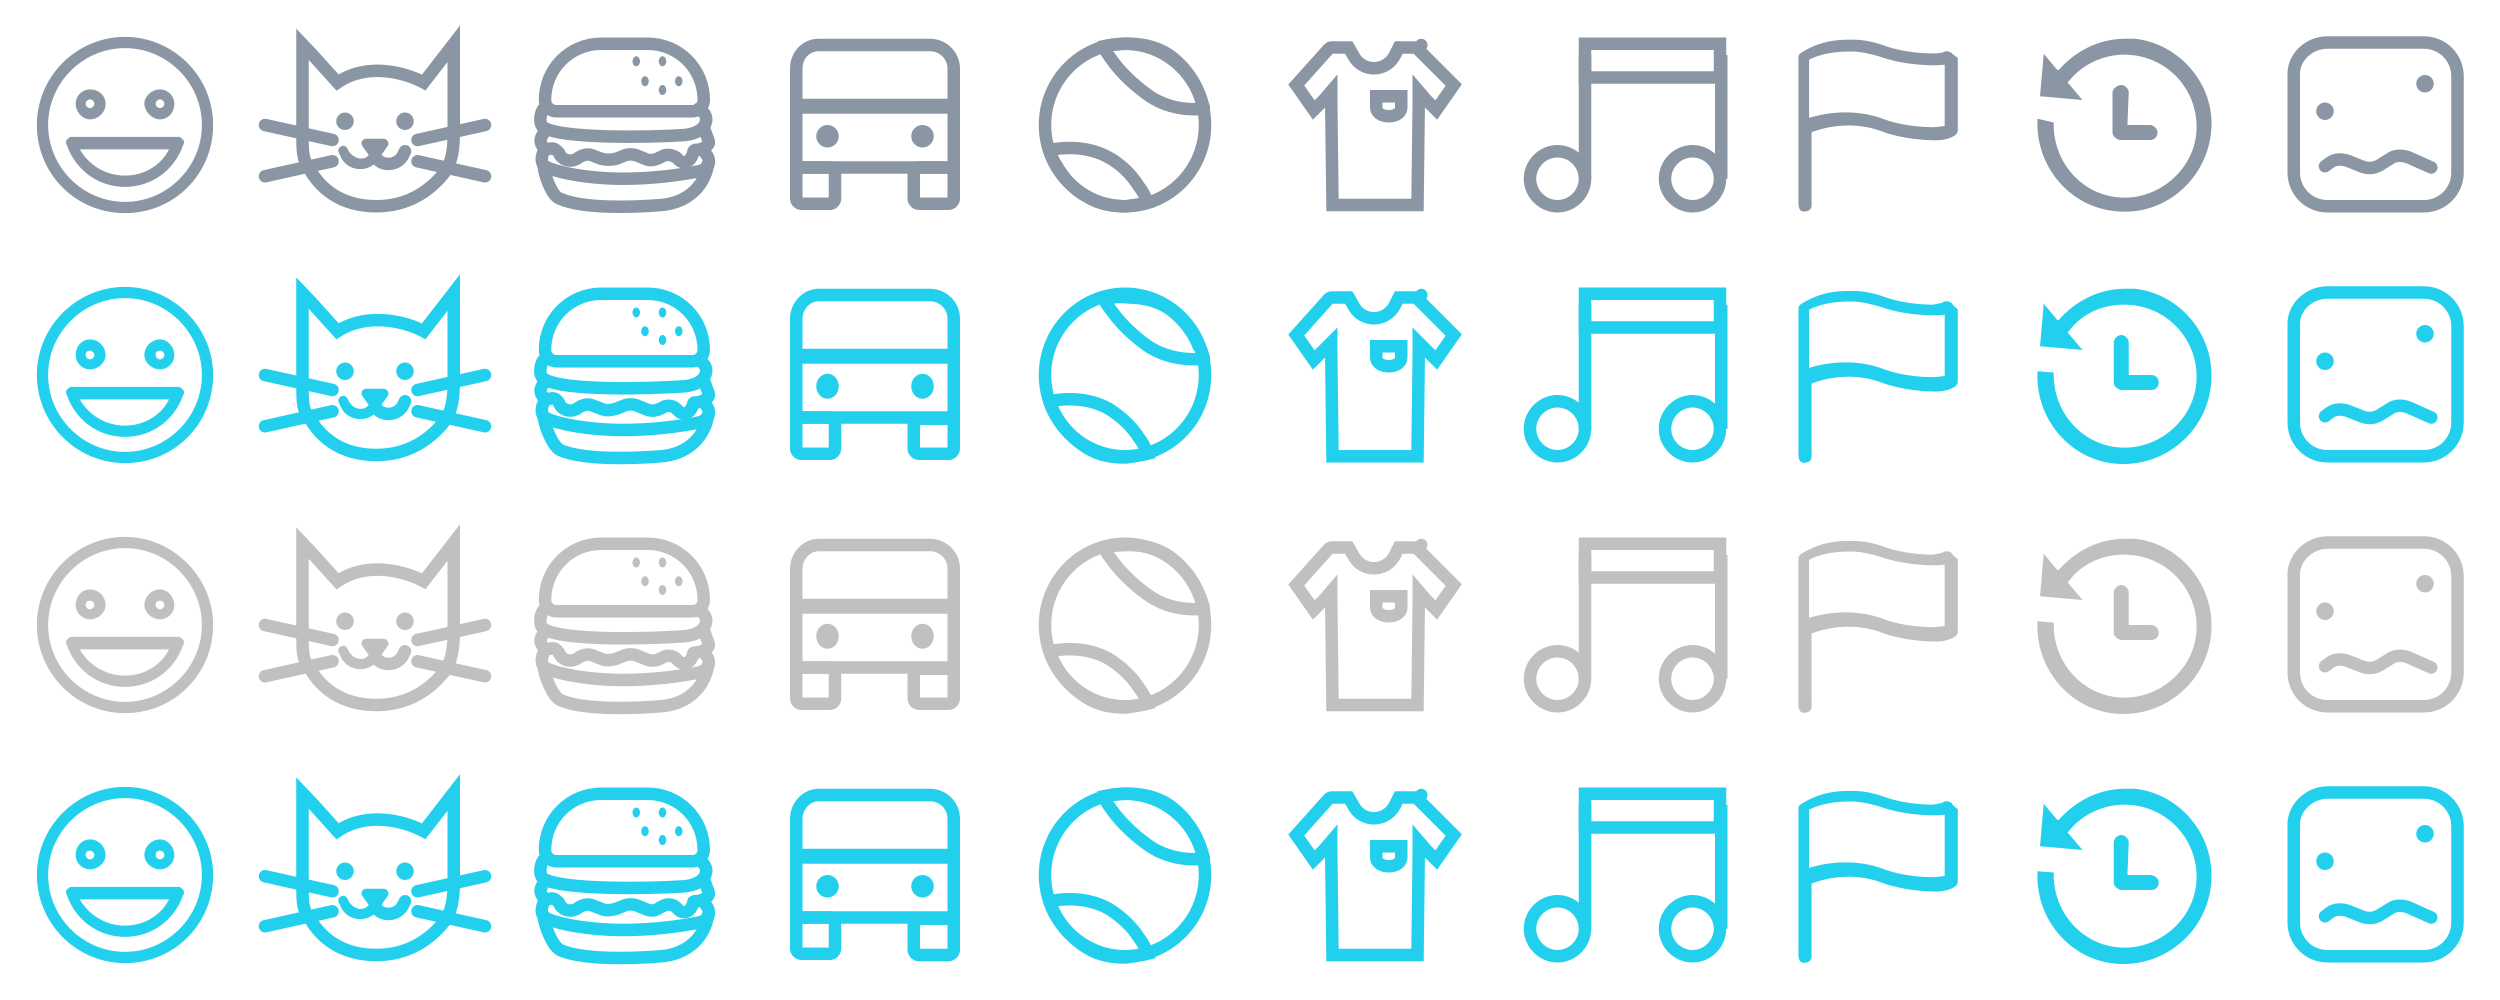 <svg xmlns="http://www.w3.org/2000/svg" width="200" height="80" viewBox="0 0 200 80" fill="none">
<path d="M12.8 29.5C13.4 29.5 13.9 29 13.9 28.4C13.9 27.8 13.4 27.2 12.8 27.2C12.2 27.2 11.6 27.7 11.6 28.4C11.6 29 12.2 29.5 12.8 29.5ZM12.8 28C13 28 13.2 28.2 13.2 28.4C13.2 28.6 13 28.8 12.8 28.8C12.6 28.8 12.4 28.6 12.4 28.4C12.4 28.1 12.6 28 12.8 28Z" fill="#22D0EE" stroke="#22D0EE" stroke-width="0.1" stroke-miterlimit="10"/>
<path d="M10 23C6.2 23 3 26.1 3 30C3 33.8 6.1 37 10 37C13.9 37 17 33.9 17 30C17 26.2 13.8 23 10 23ZM10 36.2C6.6 36.2 3.8 33.4 3.8 30C3.8 26.6 6.6 23.8 10 23.8C13.4 23.8 16.2 26.6 16.2 30C16.2 33.4 13.4 36.2 10 36.2Z" fill="#22D0EE" stroke="#22D0EE" stroke-width="0.1" stroke-miterlimit="10"/>
<path d="M14.6 31.2C14.5 31.1 14.4 31 14.3 31H5.7C5.6 31 5.5 31.1 5.4 31.2C5.3 31.3 5.3 31.4 5.4 31.6C6.1 33.6 7.9 34.9 10 34.9C12.1 34.9 13.9 33.6 14.6 31.6C14.7 31.5 14.7 31.3 14.6 31.2ZM10 34.1C8.4 34.1 7 33.2 6.3 31.9H13.6C13 33.2 11.6 34.1 10 34.1Z" fill="#22D0EE" stroke="#22D0EE" stroke-width="0.1" stroke-miterlimit="10"/>
<path d="M7.2 29.5C7.8 29.5 8.4 29 8.4 28.4C8.4 27.8 7.9 27.2 7.2 27.2C6.6 27.2 6.1 27.7 6.1 28.4C6.1 29 6.6 29.5 7.2 29.5ZM7.2 28C7.4 28 7.6 28.2 7.6 28.4C7.6 28.6 7.4 28.8 7.2 28.8C7 28.8 6.8 28.6 6.8 28.4C6.8 28.1 7 28 7.2 28Z" fill="#22D0EE" stroke="#22D0EE" stroke-width="0.1" stroke-miterlimit="10"/>
<path d="M64.1 33.4H66.4C66.6 33.4 66.8 33.6 66.8 33.8V35.9C66.8 36.1 66.6 36.3 66.4 36.3H64.1C63.9 36.3 63.7 36.1 63.7 35.9V33.8C63.7 33.6 63.8 33.4 64.1 33.4Z" stroke="#22D0EE"/>
<path d="M73.5 33.5H75.9C76.1 33.5 76.3 33.7 76.3 33.9V35.9C76.3 36.1 76.1 36.3 75.9 36.3H73.5C73.3 36.3 73.1 36.1 73.1 35.9V33.9C73.1 33.6 73.3 33.5 73.5 33.5Z" stroke="#22D0EE"/>
<path d="M63.7 28.4H76.3V33.4H63.7V28.4Z" stroke="#22D0EE"/>
<path d="M65.5 23.6H74.4C75.4 23.6 76.3 24.4 76.3 25.5V28.6H63.7V25.5C63.7 24.5 64.5 23.6 65.5 23.6Z" stroke="#22D0EE"/>
<path d="M66.2 31.9C66.697 31.9 67.1 31.452 67.1 30.9C67.1 30.348 66.697 29.9 66.2 29.9C65.703 29.9 65.3 30.348 65.3 30.9C65.3 31.452 65.703 31.9 66.2 31.9Z" fill="#22D0EE"/>
<path d="M73.8 31.9C74.297 31.9 74.7 31.452 74.7 30.9C74.7 30.348 74.297 29.9 73.8 29.9C73.303 29.9 72.9 30.348 72.9 30.9C72.9 31.452 73.303 31.9 73.8 31.9Z" fill="#22D0EE"/>
<path d="M96.4 30C96.4 33.6 93.5 36.5 90 36.5C86.5 36.5 83.6 33.6 83.6 30C83.6 26.4 86.5 23.5 90 23.5C93.5 23.5 96.4 26.4 96.4 30Z" stroke="#22D0EE"/>
<path d="M96.3 28.6V28.7C95.4 28.8 93.4 28.8 91.7 27.6C90.6 26.8 89.7 25.9 89.1 25.1C88.8 24.7 88.5 24.3 88.4 24.1C88.3 24 88.3 24 88.3 23.9C88.8 23.8 89.5 23.7 90.3 23.8C91.5 23.8 92.8 24.1 93.8 24.9C94.8 25.7 95.5 26.7 95.9 27.7C96.1 27.9 96.2 28.3 96.3 28.6Z" stroke="#22D0EE"/>
<path d="M84 32.2V32.1C84.9 31.9 86.9 31.7 88.7 32.7C89.8 33.4 90.6 34.2 91.1 35C91.5 35.5 91.7 36 91.8 36.3C91.4 36.4 90.8 36.5 90.1 36.6C89.1 36.6 88 36.5 86.9 35.8C85.8 35.1 85 34.2 84.5 33.3C84.2 32.8 84.1 32.5 84 32.2Z" stroke="#22D0EE"/>
<path d="M113.4 23.9C113.3 23.8 113.2 23.8 113.1 23.8H111.9L111.6 24.4C110.9 25.8 109 25.8 108.3 24.5L107.9 23.8H106.6C106.5 23.8 106.4 23.8 106.3 23.9L103.7 26.8L105.1 28.8L105.9 28L106.5 27.4V28.3L106.6 36.5H113.4L113.5 28.3V27.4L114.1 28L114.9 28.8L116.3 26.8L113.4 23.9ZM113.4 23.9L113.7 23.6" stroke="#22D0EE" stroke-linecap="round"/>
<path d="M110.1 27.7H112.1V28.6C112.1 29 111.7 29.3 111.1 29.3C110.5 29.3 110.1 29 110.1 28.6V27.7Z" stroke="#22D0EE"/>
<path d="M126.8 34.3C126.8 35.5 125.8 36.5 124.6 36.5C123.4 36.5 122.4 35.5 122.4 34.3C122.4 33.1 123.4 32.1 124.6 32.1C125.8 32.1 126.8 33.1 126.8 34.3Z" stroke="#22D0EE"/>
<path d="M137.6 34.3C137.6 35.5 136.6 36.5 135.4 36.5C134.2 36.5 133.2 35.5 133.2 34.3C133.2 33.1 134.2 32.1 135.4 32.1C136.6 32.1 137.6 33.1 137.6 34.3Z" stroke="#22D0EE"/>
<path d="M126.8 24.4V34.3" stroke="#22D0EE"/>
<path d="M137.7 24.4V34.3" stroke="#22D0EE"/>
<path d="M126.8 23.5H137.6V26.2H126.8V23.5Z" stroke="#22D0EE"/>
<path d="M170.8 23.1C170.5 23.1 170.3 23.1 170 23.1C167.9 23.1 166 24.1 164.7 25.6H164.6L164.5 25.5L163.5 24.3L163.2 27.7L166.6 28L165.5 26.7L165.4 26.6L165.5 26.5C166.6 25 168.5 24.2 170.5 24.4C173.7 24.7 176 27.5 175.7 30.7C175.4 33.7 172.6 36 169.6 35.8C166.5 35.6 164.2 32.9 164.3 29.8L163 29.7C162.8 33.5 165.6 36.8 169.3 37.1C173.2 37.4 176.6 34.5 176.9 30.6C177.2 26.8 174.4 23.5 170.8 23.1Z" fill="#22D0EE"/>
<path d="M170.3 27.4C170.3 27.1 170 26.8 169.7 26.8C169.4 26.8 169.1 27.1 169.1 27.4V30.6C169.1 30.8 169.2 30.9 169.3 31C169.4 31.1 169.6 31.2 169.7 31.2H172.1C172.5 31.2 172.7 30.9 172.7 30.6C172.7 30.2 172.4 30 172.1 30H170.5H170.3V29.8V27.4Z" fill="#22D0EE"/>
<path d="M186.2 23.4H193.9C195.4 23.4 196.6 24.6 196.6 26.1V33.8C196.6 35.3 195.4 36.5 193.9 36.5H186.2C184.7 36.5 183.5 35.3 183.5 33.8V26.1C183.4 24.6 184.7 23.4 186.2 23.4Z" stroke="#22D0EE"/>
<path d="M186 29.6C186.386 29.6 186.7 29.286 186.7 28.9C186.7 28.513 186.386 28.2 186 28.2C185.613 28.2 185.3 28.513 185.3 28.9C185.3 29.286 185.613 29.6 186 29.6Z" fill="#22D0EE"/>
<path d="M194 27.4C194.386 27.4 194.7 27.087 194.7 26.7C194.7 26.313 194.386 26 194 26C193.613 26 193.3 26.313 193.3 26.7C193.3 27.087 193.613 27.4 194 27.4Z" fill="#22D0EE"/>
<path d="M186 33.3L186.4 33C186.8 32.7 187.4 32.7 187.9 32.9L188.9 33.3C189.4 33.5 189.9 33.5 190.4 33.2L191.2 32.7C191.6 32.4 192.2 32.4 192.7 32.6L194.5 33.4" stroke="#22D0EE" stroke-linecap="round"/>
<path d="M156 24.3C155.8 24.2 155.6 24.2 155.5 24.3C155.5 24.3 155.3 24.4 154.6 24.5C153.9 24.5 152.2 24.4 150.8 23.9C150 23.6 149.1 23.4 148.3 23.4C148.1 23.4 147.9 23.4 147.8 23.4C146.5 23.4 145.3 23.7 144.2 24.4C144 24.5 144 24.6 144 24.8V36.4C144 36.7 144.1 36.9 144.3 36.9C144.9 36.9 144.8 36.5 144.8 36.3V30.6C145.5 30.3 148 29.5 150.6 30.5C152.2 31.1 154.1 31.2 154.9 31.2C155.7 31.2 156.2 30.9 156.2 30.9C156.4 30.8 156.5 30.7 156.5 30.5V24.8C156.2 24.6 156.1 24.4 156 24.3ZM155.6 30.2C155.5 30.2 154.9 30.3 154.6 30.3C153.9 30.3 152.2 30.2 150.8 29.7C148.3 28.7 145.8 29.2 144.6 29.6V24.7C145.5 24.2 146.8 24 147.8 24C147.9 24 148.1 24 148.2 24C148.9 24 149.7 24.2 150.4 24.4C152 25 153.9 25.1 154.7 25.1C154.9 25.1 155.5 25.1 155.7 25V30.2H155.6Z" fill="#22D0EE" stroke="#22D0EE" stroke-width="0.25" stroke-miterlimit="10"/>
<path d="M48.1 23.5H51.8C54.3 23.5 56.3 25.5 56.3 28C56.3 28.5 55.9 28.9 55.4 28.9H44.5C44 28.9 43.6 28.5 43.6 28C43.6 25.5 45.6 23.5 48.1 23.5Z" stroke="#22D0EE"/>
<path d="M43.5 28.8C43.3 28.9 43 30 43.5 30.3C44.9 31.3 52 31.1 54.8 30.9C55.6 30.8 56.4 30.5 56.5 29.7C56.5 29.4 56.4 29.1 55.9 28.8" stroke="#22D0EE" stroke-linecap="round"/>
<path d="M43.5 30.6L43.3 31C43.1 31.5 43.5 32 44 31.9C44.3 31.8 44.5 31.9 44.7 32.2L44.8 32.4C45.1 32.9 45.8 33 46.3 32.6C46.6 32.4 47 32.3 47.3 32.4L48.1 32.7C48.5 32.9 48.9 32.8 49.3 32.7L49.8 32.5C50.2 32.3 50.7 32.3 51.1 32.5L51.6 32.7C52 32.9 52.4 32.9 52.8 32.7L53 32.6C53.3 32.4 53.8 32.4 54.1 32.7L54.3 32.9C54.6 33.2 55.1 33.1 55.3 32.7L55.4 32.5C55.5 32.3 55.4 32.2 55.6 32.2C56.1 32.2 56.8 31.9 56.7 31.5L56.3 30.4" stroke="#22D0EE" stroke-linecap="round"/>
<path d="M43.5 32.2C43.4 32.4 43.2 33 43.5 33.3C43.8 33.7 46.5 34.4 49.9 34.4C52.1 34.4 54.5 34.1 55.9 33.8C56.4 33.7 56.8 33.3 56.7 32.9C56.7 32.7 56.5 32.4 56.3 32.2" stroke="#22D0EE" stroke-linecap="round"/>
<path d="M43.5 33.3C43.5 33.8 44.1 35.6 44.8 36C46.6 36.8 50.5 36.7 52.9 36.5C54.2 36.4 55.4 35.8 56.1 34.7C56.4 34.2 56.6 33.7 56.6 33.3" stroke="#22D0EE" stroke-linecap="round"/>
<path d="M51.6 26.9C51.766 26.9 51.9 26.721 51.9 26.5C51.9 26.279 51.766 26.1 51.6 26.1C51.435 26.1 51.3 26.279 51.3 26.5C51.3 26.721 51.435 26.9 51.6 26.9Z" fill="#22D0EE"/>
<path d="M53 25.4C53.166 25.4 53.3 25.221 53.3 25C53.3 24.779 53.166 24.6 53 24.6C52.834 24.6 52.7 24.779 52.7 25C52.7 25.221 52.834 25.4 53 25.4Z" fill="#22D0EE"/>
<path d="M53 27.6C53.166 27.6 53.3 27.421 53.3 27.2C53.3 26.979 53.166 26.8 53 26.8C52.834 26.8 52.7 26.979 52.7 27.2C52.7 27.421 52.834 27.6 53 27.6Z" fill="#22D0EE"/>
<path d="M54.3 26.9C54.466 26.9 54.6 26.721 54.6 26.5C54.6 26.279 54.466 26.1 54.3 26.1C54.134 26.1 54 26.279 54 26.5C54 26.721 54.134 26.9 54.3 26.9Z" fill="#22D0EE"/>
<path d="M50.9 25.4C51.066 25.4 51.2 25.221 51.2 25C51.2 24.779 51.066 24.6 50.9 24.6C50.734 24.6 50.6 24.779 50.6 25C50.6 25.221 50.734 25.4 50.9 25.4Z" fill="#22D0EE"/>
<path d="M24.2 31V23.4C24.3 23.5 25 24.3 27 26.5C29.5 24.9 32.6 25.8 33.9 26.5L36.3 23.4V30.5C36.3 31.7 36.2 33 35.4 33.9C34.4 35.1 32.7 36.4 30.1 36.4C27.2 36.4 25.6 34.9 24.8 33.5C24.2 32.9 24.2 32 24.2 31Z" stroke="#22D0EE"/>
<path d="M21.2 30L26.6 31.2" stroke="#22D0EE" stroke-linecap="round"/>
<path d="M21.2 34.1L26.6 32.9" stroke="#22D0EE" stroke-linecap="round"/>
<path d="M38.8 30L33.4 31.2" stroke="#22D0EE" stroke-linecap="round"/>
<path d="M38.8 34.1L33.4 32.9" stroke="#22D0EE" stroke-linecap="round"/>
<path fill-rule="evenodd" clip-rule="evenodd" d="M29.5 32.4L29 31.7C28.8 31.4 29 31.1 29.3 31.1H30.7C31 31.1 31.2 31.5 31 31.7L30.3 32.7C29.6 33.9 27.7 33.8 27.2 32.4L27.1 32.2C27 32 27.1 31.8 27.3 31.7C27.5 31.6 27.7 31.7 27.8 31.9L27.9 32.1C28.3 32.8 29.1 32.9 29.5 32.4Z" fill="#22D0EE"/>
<path d="M32.4 32.1L32.3 32.3C31.9 33.3 30.5 33.4 30 32.5" stroke="#22D0EE" stroke-linecap="round"/>
<path d="M27.6 30.4C27.987 30.4 28.3 30.087 28.3 29.7C28.3 29.313 27.987 29 27.6 29C27.214 29 26.9 29.313 26.9 29.7C26.9 30.087 27.214 30.4 27.6 30.4Z" fill="#22D0EE"/>
<path d="M32.4 30.4C32.787 30.4 33.1 30.087 33.1 29.7C33.1 29.313 32.787 29 32.4 29C32.014 29 31.7 29.313 31.7 29.7C31.7 30.087 32.014 30.4 32.4 30.4Z" fill="#22D0EE"/>
<path d="M12.8 49.5C13.4 49.5 13.9 49 13.9 48.4C13.9 47.8 13.4 47.2 12.8 47.2C12.2 47.2 11.6 47.7 11.6 48.4C11.6 49 12.2 49.5 12.8 49.5ZM12.8 48C13 48 13.2 48.2 13.2 48.4C13.2 48.6 13 48.8 12.8 48.8C12.6 48.8 12.4 48.6 12.4 48.4C12.4 48.1 12.6 48 12.8 48Z" fill="#C0C0BF" stroke="#C0C0BF" stroke-width="0.1" stroke-miterlimit="10"/>
<path d="M14.6 51.2C14.5 51.1 14.4 51 14.3 51H5.7C5.6 51 5.5 51.1 5.4 51.2C5.3 51.3 5.3 51.4 5.4 51.6C6.1 53.6 7.9 54.9 10 54.9C12.1 54.9 13.9 53.6 14.6 51.6C14.7 51.5 14.7 51.3 14.6 51.2ZM10 54.1C8.4 54.1 7 53.2 6.3 51.9H13.6C13 53.2 11.6 54.1 10 54.1Z" fill="#C0C0BF" stroke="#C0C0BF" stroke-width="0.1" stroke-miterlimit="10"/>
<path d="M7.2 49.5C7.8 49.5 8.4 49 8.4 48.4C8.4 47.8 7.9 47.2 7.2 47.2C6.6 47.2 6.1 47.7 6.1 48.4C6.1 49 6.6 49.5 7.2 49.5ZM7.2 48C7.4 48 7.6 48.2 7.6 48.4C7.6 48.6 7.4 48.8 7.2 48.8C7 48.8 6.8 48.6 6.8 48.4C6.8 48.1 7 48 7.2 48Z" fill="#C0C0BF" stroke="#C0C0BF" stroke-width="0.1" stroke-miterlimit="10"/>
<path d="M10 43C6.2 43 3 46.1 3 50C3 53.8 6.1 57 10 57C13.9 57 17 53.9 17 50C17 46.2 13.8 43 10 43ZM10 56.2C6.6 56.2 3.8 53.4 3.8 50C3.8 46.6 6.6 43.8 10 43.8C13.4 43.8 16.2 46.6 16.2 50C16.2 53.4 13.4 56.2 10 56.2Z" fill="#C0C0BF" stroke="#C0C0BF" stroke-width="0.1" stroke-miterlimit="10"/>
<path d="M64.1 53.4H66.4C66.6 53.4 66.8 53.6 66.8 53.8V55.9C66.8 56.1 66.6 56.3 66.4 56.3H64.1C63.9 56.3 63.7 56.1 63.7 55.9V53.8C63.7 53.6 63.8 53.4 64.1 53.4Z" stroke="#C0C0BF"/>
<path d="M73.5 53.5H75.9C76.1 53.5 76.3 53.7 76.3 53.9V55.9C76.3 56.1 76.1 56.3 75.9 56.3H73.5C73.3 56.3 73.1 56.1 73.1 55.9V53.9C73.1 53.6 73.3 53.5 73.5 53.5Z" stroke="#C0C0BF"/>
<path d="M63.7 48.4H76.3V53.4H63.7V48.4Z" stroke="#C0C0BF"/>
<path d="M65.5 43.6H74.4C75.4 43.6 76.3 44.4 76.3 45.5V48.6H63.7V45.5C63.7 44.5 64.5 43.6 65.5 43.6Z" stroke="#C0C0BF"/>
<path d="M66.2 51.9C66.697 51.9 67.1 51.452 67.1 50.9C67.1 50.348 66.697 49.9 66.2 49.9C65.703 49.9 65.3 50.348 65.3 50.9C65.3 51.452 65.703 51.9 66.2 51.9Z" fill="#C0C0BF"/>
<path d="M73.8 51.9C74.297 51.9 74.7 51.452 74.7 50.9C74.7 50.348 74.297 49.9 73.8 49.9C73.303 49.9 72.9 50.348 72.9 50.9C72.9 51.452 73.303 51.9 73.8 51.9Z" fill="#C0C0BF"/>
<path d="M96.4 50C96.4 53.6 93.5 56.5 90 56.5C86.5 56.5 83.6 53.6 83.6 50C83.6 46.4 86.5 43.5 90 43.5C93.5 43.5 96.4 46.4 96.4 50Z" stroke="#C0C0BF"/>
<path d="M96.3 48.6V48.7C95.4 48.8 93.4 48.8 91.7 47.5C90.6 46.7 89.7 45.8 89.1 45C88.8 44.6 88.5 44.2 88.4 44C88.3 43.9 88.3 43.8 88.3 43.8C88.8 43.7 89.5 43.6 90.3 43.6C91.5 43.6 92.8 43.9 93.8 44.7C94.8 45.5 95.5 46.5 95.9 47.5C96.1 47.9 96.2 48.3 96.3 48.6Z" stroke="#C0C0BF"/>
<path d="M84 52.2V52.1C84.9 51.9 86.9 51.7 88.7 52.7C89.8 53.4 90.6 54.2 91.1 55C91.5 55.5 91.7 56 91.8 56.3C91.4 56.4 90.8 56.5 90.1 56.6C89.1 56.6 88 56.5 86.9 55.8C85.8 55.1 85 54.2 84.5 53.3C84.2 52.8 84.1 52.5 84 52.2Z" stroke="#C0C0BF"/>
<path d="M113.4 43.9C113.3 43.8 113.2 43.8 113.1 43.8H111.9L111.6 44.4C110.9 45.8 109 45.8 108.3 44.5L107.9 43.8H106.6C106.5 43.8 106.4 43.8 106.3 43.9L103.7 46.8L105.1 48.8L105.9 48L106.5 47.3V48.2L106.6 56.4H113.4L113.5 48.2V47.3L114.1 48L114.9 48.8L116.3 46.8L113.4 43.9ZM113.4 43.9L113.7 43.6" stroke="#C0C0BF" stroke-linecap="round"/>
<path d="M110.1 47.7H112.1V48.6C112.1 49 111.7 49.3 111.1 49.3C110.5 49.3 110.1 49 110.1 48.6V47.7Z" stroke="#C0C0BF"/>
<path d="M126.8 54.3C126.8 55.5 125.8 56.5 124.6 56.5C123.4 56.5 122.4 55.5 122.4 54.3C122.4 53.1 123.4 52.1 124.6 52.1C125.8 52.1 126.8 53.1 126.8 54.3Z" stroke="#C0C0BF"/>
<path d="M137.6 54.3C137.6 55.5 136.6 56.5 135.4 56.5C134.2 56.5 133.2 55.5 133.2 54.3C133.2 53.1 134.2 52.1 135.4 52.1C136.6 52.1 137.6 53.1 137.6 54.3Z" stroke="#C0C0BF"/>
<path d="M126.8 44.4V54.3" stroke="#C0C0BF"/>
<path d="M137.7 44.4V54.3" stroke="#C0C0BF"/>
<path d="M126.8 43.5H137.6V46.2H126.8V43.5Z" stroke="#C0C0BF"/>
<path d="M170.8 43.1C170.5 43.1 170.3 43.1 170 43.1C167.9 43.1 166 44.1 164.7 45.6H164.6L164.5 45.5L163.5 44.3L163.2 47.7L166.6 48L165.5 46.7L165.4 46.6L165.5 46.5C166.6 45 168.5 44.2 170.5 44.4C173.7 44.7 176 47.5 175.7 50.7C175.4 53.7 172.6 56 169.6 55.8C166.5 55.6 164.2 52.9 164.3 49.8L163 49.7C162.8 53.5 165.6 56.8 169.3 57.1C173.2 57.4 176.6 54.5 176.9 50.6C177.2 46.8 174.4 43.5 170.8 43.1Z" fill="#C0C0BF"/>
<path d="M170.3 47.4C170.3 47.1 170 46.8 169.7 46.8C169.4 46.8 169.1 47.1 169.1 47.4V50.6C169.1 50.8 169.2 50.9 169.3 51C169.4 51.1 169.6 51.2 169.7 51.2H172.1C172.5 51.2 172.7 50.9 172.7 50.6C172.7 50.3 172.4 50 172.1 50H170.5H170.3V49.8V47.4Z" fill="#C0C0BF"/>
<path d="M186.2 43.4H193.9C195.4 43.4 196.6 44.6 196.6 46.1V53.8C196.6 55.3 195.4 56.5 193.9 56.5H186.2C184.7 56.5 183.5 55.3 183.5 53.8V46.1C183.4 44.7 184.7 43.4 186.2 43.4Z" stroke="#C0C0BF"/>
<path d="M186 49.6C186.386 49.6 186.7 49.286 186.7 48.9C186.7 48.513 186.386 48.2 186 48.2C185.613 48.2 185.3 48.513 185.3 48.9C185.3 49.286 185.613 49.6 186 49.6Z" fill="#C0C0BF"/>
<path d="M194 47.4C194.386 47.4 194.7 47.087 194.7 46.7C194.7 46.313 194.386 46 194 46C193.613 46 193.3 46.313 193.3 46.7C193.3 47.087 193.613 47.4 194 47.4Z" fill="#C0C0BF"/>
<path d="M186 53.3L186.4 53C186.8 52.7 187.4 52.7 187.9 52.9L188.9 53.3C189.4 53.5 189.9 53.5 190.4 53.2L191.2 52.7C191.6 52.4 192.2 52.4 192.7 52.6L194.5 53.4" stroke="#C0C0BF" stroke-linecap="round"/>
<path d="M156 44.3C155.8 44.2 155.6 44.2 155.5 44.3C155.5 44.3 155.3 44.4 154.6 44.5C153.9 44.5 152.2 44.4 150.8 43.9C150 43.6 149.1 43.4 148.3 43.4C148.1 43.4 147.9 43.4 147.8 43.4C146.5 43.4 145.3 43.7 144.2 44.4C144 44.5 144 44.6 144 44.8V56.4C144 56.7 144.1 56.9 144.3 56.9C144.9 56.9 144.8 56.5 144.8 56.3V50.6C145.5 50.3 148 49.5 150.6 50.5C152.2 51.1 154.1 51.2 154.9 51.2C155.7 51.2 156.2 50.9 156.2 50.9C156.4 50.8 156.5 50.7 156.5 50.5V44.8C156.2 44.6 156.1 44.4 156 44.3ZM155.6 50.2C155.5 50.2 154.9 50.3 154.6 50.3C153.9 50.3 152.2 50.2 150.8 49.7C148.3 48.7 145.8 49.2 144.6 49.6V44.7C145.5 44.2 146.8 44 147.8 44C147.9 44 148.1 44 148.2 44C148.9 44 149.7 44.2 150.4 44.4C152 45 153.9 45.1 154.7 45.1C154.9 45.1 155.5 45.1 155.7 45V50.2H155.6Z" fill="#C0C0BF" stroke="#C0C0BF" stroke-width="0.25" stroke-miterlimit="10"/>
<path d="M48.1 43.5H51.8C54.3 43.5 56.3 45.5 56.3 48C56.3 48.5 55.9 48.9 55.4 48.9H44.5C44 48.9 43.6 48.5 43.6 48C43.6 45.5 45.6 43.5 48.1 43.5Z" stroke="#C0C0BF"/>
<path d="M43.5 48.8C43.3 48.9 43 50 43.5 50.3C44.9 51.3 52 51.1 54.8 50.9C55.6 50.8 56.4 50.5 56.5 49.7C56.5 49.4 56.4 49.1 55.9 48.8" stroke="#C0C0BF" stroke-linecap="round"/>
<path d="M43.5 50.6L43.3 51C43.1 51.5 43.5 52 44 51.9C44.3 51.8 44.5 51.9 44.7 52.2L44.8 52.4C45.1 52.9 45.8 53 46.3 52.6C46.6 52.4 47 52.3 47.3 52.4L48.1 52.7C48.5 52.9 48.9 52.8 49.3 52.7L49.8 52.5C50.2 52.3 50.7 52.3 51.1 52.5L51.6 52.7C52 52.9 52.4 52.9 52.8 52.7L53 52.6C53.3 52.4 53.8 52.4 54.1 52.7L54.3 52.9C54.6 53.2 55.1 53.1 55.3 52.7L55.4 52.5C55.5 52.3 55.4 52.2 55.6 52.2C56.1 52.2 56.8 51.9 56.7 51.5L56.3 50.4" stroke="#C0C0BF" stroke-linecap="round"/>
<path d="M43.5 52.2C43.4 52.4 43.2 53 43.5 53.3C43.8 53.7 46.5 54.4 49.9 54.4C52.1 54.4 54.5 54.1 55.9 53.8C56.4 53.7 56.8 53.3 56.7 52.9C56.7 52.7 56.5 52.4 56.3 52.2" stroke="#C0C0BF" stroke-linecap="round"/>
<path d="M43.5 53.3C43.5 53.8 44.1 55.6 44.8 56C46.6 56.8 50.5 56.7 52.9 56.5C54.2 56.4 55.4 55.8 56.1 54.7C56.4 54.2 56.6 53.7 56.6 53.3" stroke="#C0C0BF" stroke-linecap="round"/>
<path d="M51.6 46.9C51.766 46.9 51.9 46.721 51.9 46.5C51.9 46.279 51.766 46.1 51.6 46.1C51.435 46.1 51.3 46.279 51.3 46.5C51.3 46.721 51.435 46.9 51.6 46.9Z" fill="#C0C0BF"/>
<path d="M53 45.4C53.166 45.4 53.3 45.221 53.3 45C53.3 44.779 53.166 44.6 53 44.6C52.834 44.6 52.7 44.779 52.7 45C52.7 45.221 52.834 45.4 53 45.4Z" fill="#C0C0BF"/>
<path d="M53 47.6C53.166 47.6 53.3 47.421 53.3 47.2C53.3 46.979 53.166 46.8 53 46.8C52.834 46.8 52.7 46.979 52.7 47.2C52.7 47.421 52.834 47.6 53 47.6Z" fill="#C0C0BF"/>
<path d="M54.3 46.9C54.466 46.9 54.6 46.721 54.6 46.5C54.6 46.279 54.466 46.1 54.3 46.1C54.134 46.1 54 46.279 54 46.5C54 46.721 54.134 46.9 54.3 46.9Z" fill="#C0C0BF"/>
<path d="M50.9 45.4C51.066 45.4 51.2 45.221 51.2 45C51.2 44.779 51.066 44.6 50.9 44.6C50.734 44.6 50.6 44.779 50.6 45C50.6 45.221 50.734 45.4 50.9 45.4Z" fill="#C0C0BF"/>
<path d="M24.2 51V43.4C24.3 43.5 25 44.3 27 46.5C29.5 44.8 32.6 45.8 33.9 46.5L36.3 43.4V50.5C36.3 51.7 36.2 53 35.4 53.9C34.4 55.1 32.7 56.4 30.1 56.4C27.2 56.4 25.6 54.9 24.8 53.5C24.2 52.9 24.2 52 24.2 51Z" stroke="#C0C0BF"/>
<path d="M21.2 50L26.6 51.2" stroke="#C0C0BF" stroke-linecap="round"/>
<path d="M21.2 54.1L26.6 52.9" stroke="#C0C0BF" stroke-linecap="round"/>
<path d="M38.8 50L33.4 51.2" stroke="#C0C0BF" stroke-linecap="round"/>
<path d="M38.8 54.1L33.4 52.9" stroke="#C0C0BF" stroke-linecap="round"/>
<path fill-rule="evenodd" clip-rule="evenodd" d="M29.5 52.4L29 51.7C28.8 51.4 29 51.1 29.3 51.1H30.7C31 51.1 31.2 51.5 31 51.7L30.3 52.7C29.6 53.9 27.7 53.8 27.2 52.4L27.1 52.2C27 52 27.1 51.8 27.3 51.7C27.5 51.6 27.7 51.7 27.8 51.9L27.9 52.1C28.3 52.8 29.1 52.9 29.5 52.4Z" fill="#C0C0BF"/>
<path d="M32.4 52.1L32.3 52.3C31.9 53.3 30.5 53.4 30 52.5" stroke="#C0C0BF" stroke-linecap="round"/>
<path d="M27.6 50.4C27.987 50.4 28.3 50.087 28.3 49.7C28.3 49.313 27.987 49 27.6 49C27.214 49 26.9 49.313 26.9 49.7C26.9 50.087 27.214 50.4 27.6 50.4Z" fill="#C0C0BF"/>
<path d="M32.4 50.4C32.787 50.4 33.1 50.087 33.1 49.7C33.1 49.313 32.787 49 32.4 49C32.014 49 31.7 49.313 31.7 49.7C31.7 50.087 32.014 50.4 32.4 50.4Z" fill="#C0C0BF"/>
<path d="M14.6 71.2C14.5 71.1 14.4 71 14.3 71H5.7C5.6 71 5.5 71.1 5.4 71.2C5.3 71.3 5.3 71.4 5.4 71.6C6.1 73.6 7.9 74.9 10 74.9C12.1 74.9 13.9 73.6 14.6 71.6C14.7 71.5 14.7 71.3 14.6 71.2ZM10 74.1C8.4 74.1 7 73.2 6.3 71.9H13.6C13 73.2 11.6 74.1 10 74.1Z" fill="#22D0EE" stroke="#22D0EE" stroke-width="0.1" stroke-miterlimit="10"/>
<path d="M12.8 69.5C13.4 69.5 13.9 69 13.9 68.4C13.9 67.8 13.4 67.2 12.8 67.2C12.2 67.2 11.6 67.7 11.6 68.4C11.6 69 12.2 69.5 12.8 69.5ZM12.8 68C13 68 13.2 68.2 13.2 68.4C13.2 68.6 13 68.8 12.8 68.8C12.6 68.8 12.4 68.6 12.4 68.4C12.4 68.1 12.6 68 12.8 68Z" fill="#22D0EE" stroke="#22D0EE" stroke-width="0.1" stroke-miterlimit="10"/>
<path d="M7.2 69.5C7.8 69.5 8.4 69 8.4 68.4C8.4 67.8 7.9 67.2 7.2 67.2C6.6 67.2 6.1 67.7 6.1 68.4C6.1 69 6.6 69.5 7.2 69.5ZM7.2 68C7.4 68 7.6 68.2 7.6 68.4C7.6 68.6 7.4 68.8 7.2 68.8C7 68.8 6.8 68.6 6.8 68.4C6.8 68.1 7 68 7.2 68Z" fill="#22D0EE" stroke="#22D0EE" stroke-width="0.1" stroke-miterlimit="10"/>
<path d="M10 63C6.2 63 3 66.1 3 70C3 73.8 6.1 77 10 77C13.9 77 17 73.9 17 70C17 66.2 13.8 63 10 63ZM10 76.2C6.6 76.2 3.8 73.4 3.8 70C3.8 66.6 6.6 63.8 10 63.8C13.4 63.8 16.2 66.6 16.2 70C16.2 73.4 13.4 76.2 10 76.2Z" fill="#22D0EE" stroke="#22D0EE" stroke-width="0.1" stroke-miterlimit="10"/>
<path d="M64.1 73.4H66.4C66.6 73.4 66.8 73.6 66.8 73.8V75.9C66.8 76.1 66.6 76.3 66.4 76.3H64.1C63.9 76.3 63.7 76.1 63.7 75.9V73.8C63.7 73.6 63.8 73.4 64.1 73.4Z" stroke="#22D0EE"/>
<path d="M73.5 73.5H75.9C76.1 73.5 76.3 73.7 76.3 73.9V76C76.3 76.2 76.1 76.4 75.9 76.4H73.5C73.3 76.4 73.1 76.2 73.1 76V73.9C73.1 73.6 73.3 73.5 73.5 73.5Z" stroke="#22D0EE"/>
<path d="M63.7 68.4H76.3V73.4H63.7V68.4Z" stroke="#22D0EE"/>
<path d="M65.5 63.6H74.4C75.4 63.6 76.3 64.4 76.3 65.5V68.6H63.7V65.5C63.7 64.5 64.5 63.6 65.5 63.6Z" stroke="#22D0EE"/>
<path d="M66.2 71.8C66.697 71.8 67.1 71.397 67.1 70.9C67.1 70.403 66.697 70 66.2 70C65.703 70 65.3 70.403 65.3 70.9C65.3 71.397 65.703 71.8 66.2 71.8Z" fill="#22D0EE"/>
<path d="M73.8 71.8C74.297 71.8 74.7 71.397 74.7 70.9C74.7 70.403 74.297 70 73.8 70C73.303 70 72.9 70.403 72.9 70.9C72.9 71.397 73.303 71.8 73.8 71.8Z" fill="#22D0EE"/>
<path d="M96.4 70C96.4 73.6 93.5 76.5 90 76.5C86.5 76.5 83.6 73.6 83.6 70C83.6 66.4 86.5 63.5 90 63.5C93.5 63.5 96.4 66.4 96.4 70Z" stroke="#22D0EE"/>
<path d="M96.3 68.6V68.7C95.4 68.8 93.4 68.8 91.7 67.5C90.6 66.7 89.7 65.8 89.1 65C88.8 64.6 88.5 64.2 88.4 63.9C88.3 63.8 88.3 63.7 88.3 63.7C88.8 63.6 89.5 63.5 90.3 63.5C91.5 63.5 92.8 63.8 93.8 64.6C94.8 65.4 95.5 66.4 95.9 67.4C96.1 67.9 96.2 68.3 96.3 68.6Z" stroke="#22D0EE"/>
<path d="M84 72.2V72.1C84.9 71.9 86.9 71.7 88.7 72.7C89.8 73.4 90.6 74.2 91.1 75C91.5 75.5 91.7 76 91.8 76.3C91.4 76.4 90.8 76.5 90.1 76.6C89.1 76.6 88 76.5 86.9 75.8C85.8 75.1 85 74.2 84.5 73.3C84.2 72.8 84.1 72.4 84 72.2Z" stroke="#22D0EE"/>
<path d="M113.4 63.9C113.3 63.8 113.2 63.8 113.1 63.8H111.9L111.6 64.4C110.9 65.8 109 65.8 108.3 64.5L107.9 63.8H106.6C106.5 63.8 106.4 63.8 106.3 63.9L103.7 66.8L105.1 68.8L105.9 68L106.5 67.3V68.2L106.6 76.4H113.4L113.5 68.2V67.3L114.1 68L114.9 68.8L116.3 66.8L113.4 63.9ZM113.4 63.9L113.7 63.6" stroke="#22D0EE" stroke-linecap="round"/>
<path d="M110.1 67.7H112.1V68.6C112.1 69 111.7 69.3 111.1 69.3C110.5 69.3 110.1 69 110.1 68.6V67.7Z" stroke="#22D0EE"/>
<path d="M126.8 74.3C126.8 75.5 125.8 76.5 124.6 76.5C123.4 76.5 122.4 75.5 122.4 74.3C122.4 73.1 123.4 72.1 124.6 72.1C125.8 72.1 126.8 73.1 126.8 74.3Z" stroke="#22D0EE"/>
<path d="M137.6 74.3C137.6 75.5 136.6 76.5 135.4 76.5C134.2 76.5 133.2 75.5 133.2 74.3C133.2 73.1 134.2 72.1 135.4 72.1C136.6 72.1 137.6 73.1 137.6 74.3Z" stroke="#22D0EE"/>
<path d="M126.8 64.4V74.3" stroke="#22D0EE"/>
<path d="M137.7 64.4V74.3" stroke="#22D0EE"/>
<path d="M126.8 63.5H137.6V66.2H126.8V63.5Z" stroke="#22D0EE"/>
<path d="M170.8 63.1C170.5 63.1 170.3 63.1 170 63.1C167.9 63.1 166 64.1 164.7 65.6H164.6L164.5 65.5L163.5 64.3L163.2 67.7L166.6 68L165.5 66.7L165.4 66.6L165.5 66.5C166.6 65.1 168.5 64.2 170.5 64.4C173.7 64.7 176 67.5 175.7 70.7C175.4 73.7 172.6 76 169.6 75.8C166.5 75.6 164.2 72.9 164.3 69.8L163 69.7C162.8 73.5 165.6 76.8 169.3 77.1C173.2 77.4 176.6 74.5 176.9 70.6C177.2 66.8 174.4 63.5 170.8 63.1Z" fill="#22D0EE"/>
<path d="M170.3 67.4C170.3 67.1 170 66.8 169.7 66.8C169.4 66.8 169.1 67.1 169.1 67.4V70.6C169.1 70.8 169.2 70.9 169.3 71C169.4 71.1 169.6 71.2 169.7 71.2H172.1C172.5 71.2 172.7 70.9 172.7 70.6C172.7 70.3 172.4 70 172 70H170.4H170.2V69.8L170.3 67.4Z" fill="#22D0EE"/>
<path d="M186.2 63.4H193.9C195.4 63.4 196.6 64.6 196.6 66.1V73.8C196.6 75.3 195.4 76.5 193.9 76.5H186.2C184.7 76.5 183.5 75.3 183.5 73.8V66.1C183.4 64.7 184.7 63.4 186.2 63.4Z" stroke="#22D0EE"/>
<path d="M186 69.6C186.386 69.6 186.7 69.286 186.7 68.9C186.7 68.513 186.386 68.2 186 68.2C185.613 68.2 185.3 68.513 185.3 68.9C185.3 69.286 185.613 69.6 186 69.6Z" fill="#22D0EE"/>
<path d="M194 67.4C194.386 67.4 194.7 67.087 194.7 66.7C194.7 66.313 194.386 66 194 66C193.613 66 193.3 66.313 193.3 66.7C193.3 67.087 193.613 67.4 194 67.4Z" fill="#22D0EE"/>
<path d="M186 73.3L186.4 73C186.8 72.7 187.4 72.7 187.9 72.9L188.9 73.3C189.4 73.5 189.9 73.5 190.4 73.2L191.2 72.7C191.6 72.4 192.2 72.4 192.7 72.6L194.5 73.4" stroke="#22D0EE" stroke-linecap="round"/>
<path d="M156 64.3C155.8 64.2 155.6 64.2 155.5 64.3C155.5 64.3 155.3 64.4 154.6 64.5C153.9 64.5 152.2 64.4 150.8 63.9C150 63.6 149.1 63.4 148.3 63.4C148.1 63.4 147.9 63.4 147.8 63.4C146.5 63.4 145.3 63.7 144.2 64.4C144 64.5 144 64.6 144 64.8V76.4C144 76.7 144.1 76.9 144.3 76.9C144.9 76.9 144.8 76.5 144.8 76.3V70.6C145.5 70.3 148 69.5 150.6 70.5C152.2 71.1 154.1 71.2 154.9 71.2C155.7 71.2 156.2 70.9 156.2 70.9C156.4 70.8 156.5 70.7 156.5 70.5V64.8C156.2 64.6 156.1 64.4 156 64.3ZM155.6 70.2C155.5 70.2 154.9 70.3 154.6 70.3C153.9 70.3 152.2 70.2 150.8 69.7C148.3 68.7 145.8 69.2 144.6 69.6V64.7C145.5 64.2 146.8 64 147.8 64C147.9 64 148.1 64 148.2 64C148.9 64 149.7 64.2 150.4 64.4C152 65 153.9 65.1 154.7 65.1C154.9 65.1 155.5 65.1 155.7 65V70.2H155.6Z" fill="#22D0EE" stroke="#22D0EE" stroke-width="0.25" stroke-miterlimit="10"/>
<path d="M48.1 63.5H51.8C54.3 63.5 56.3 65.5 56.3 68C56.3 68.5 55.9 68.9 55.4 68.9H44.5C44 68.9 43.6 68.5 43.6 68C43.6 65.5 45.6 63.5 48.1 63.5Z" stroke="#22D0EE"/>
<path d="M43.5 68.8C43.3 68.9 43 70 43.5 70.3C44.9 71.2 52 71.1 54.8 70.9C55.6 70.8 56.4 70.5 56.5 69.7C56.5 69.4 56.4 69.1 55.9 68.8" stroke="#22D0EE" stroke-linecap="round"/>
<path d="M43.5 70.6L43.3 71C43.1 71.5 43.5 72 44 71.9C44.3 71.8 44.5 72 44.7 72.2L44.8 72.4C45.1 72.9 45.8 73 46.3 72.6C46.6 72.4 47 72.3 47.3 72.4L48.1 72.7C48.5 72.9 48.9 72.8 49.3 72.7L49.8 72.5C50.2 72.3 50.7 72.3 51.1 72.5L51.6 72.7C52 72.9 52.4 72.9 52.8 72.6L53 72.5C53.3 72.3 53.8 72.3 54.1 72.6L54.3 72.8C54.6 73.1 55.1 73 55.3 72.6L55.4 72.4C55.5 72.2 55.4 72.1 55.6 72.1C56.1 72.1 56.8 71.8 56.7 71.4L56.3 70.3" stroke="#22D0EE" stroke-linecap="round"/>
<path d="M43.5 72.2C43.4 72.4 43.2 73 43.5 73.3C43.8 73.7 46.5 74.4 49.9 74.4C52.1 74.4 54.5 74.1 55.9 73.8C56.4 73.7 56.8 73.4 56.7 72.9C56.7 72.7 56.5 72.4 56.3 72.2" stroke="#22D0EE" stroke-linecap="round"/>
<path d="M43.5 73.3C43.5 73.8 44.1 75.6 44.8 76C46.6 76.8 50.5 76.7 52.9 76.5C54.2 76.4 55.4 75.8 56.1 74.7C56.4 74.2 56.6 73.7 56.6 73.3" stroke="#22D0EE" stroke-linecap="round"/>
<path d="M51.6 66.9C51.766 66.9 51.9 66.721 51.9 66.5C51.9 66.279 51.766 66.1 51.6 66.1C51.435 66.1 51.3 66.279 51.3 66.5C51.3 66.721 51.435 66.9 51.6 66.9Z" fill="#22D0EE"/>
<path d="M53 65.4C53.166 65.4 53.3 65.221 53.3 65C53.3 64.779 53.166 64.6 53 64.6C52.834 64.6 52.7 64.779 52.7 65C52.7 65.221 52.834 65.4 53 65.4Z" fill="#22D0EE"/>
<path d="M53 67.6C53.166 67.6 53.3 67.421 53.3 67.2C53.3 66.979 53.166 66.8 53 66.8C52.834 66.8 52.7 66.979 52.7 67.2C52.7 67.421 52.834 67.6 53 67.6Z" fill="#22D0EE"/>
<path d="M54.3 66.9C54.466 66.9 54.6 66.721 54.6 66.5C54.6 66.279 54.466 66.1 54.3 66.1C54.134 66.1 54 66.279 54 66.5C54 66.721 54.134 66.9 54.3 66.9Z" fill="#22D0EE"/>
<path d="M50.9 65.4C51.066 65.4 51.2 65.221 51.2 65C51.2 64.779 51.066 64.6 50.9 64.6C50.734 64.6 50.6 64.779 50.6 65C50.6 65.221 50.734 65.4 50.9 65.4Z" fill="#22D0EE"/>
<path d="M24.2 71V63.4C24.3 63.5 25 64.3 27 66.5C29.5 64.8 32.6 65.8 33.9 66.5L36.3 63.4V70.5C36.3 71.7 36.2 73 35.4 73.9C34.4 75.1 32.7 76.4 30.1 76.4C27.2 76.4 25.6 74.9 24.8 73.5C24.2 72.9 24.2 72 24.2 71Z" stroke="#22D0EE"/>
<path d="M21.2 70.1L26.6 71.3" stroke="#22D0EE" stroke-linecap="round"/>
<path d="M21.2 74.1L26.6 72.9" stroke="#22D0EE" stroke-linecap="round"/>
<path d="M38.8 70.1L33.4 71.3" stroke="#22D0EE" stroke-linecap="round"/>
<path d="M38.8 74.1L33.4 72.9" stroke="#22D0EE" stroke-linecap="round"/>
<path fill-rule="evenodd" clip-rule="evenodd" d="M29.5 72.4L29 71.7C28.8 71.4 29 71.1 29.3 71.1H30.7C31 71.1 31.2 71.5 31 71.7L30.3 72.7C29.6 73.9 27.7 73.8 27.2 72.4L27.1 72.2C27 72 27.1 71.8 27.3 71.7C27.5 71.6 27.7 71.7 27.8 71.9L27.9 72.1C28.3 72.8 29.1 72.9 29.5 72.4Z" fill="#22D0EE"/>
<path d="M32.4 72.1L32.3 72.3C31.9 73.3 30.5 73.4 30 72.5" stroke="#22D0EE" stroke-linecap="round"/>
<path d="M27.6 70.4C27.987 70.4 28.3 70.087 28.3 69.7C28.3 69.313 27.987 69 27.6 69C27.214 69 26.9 69.313 26.9 69.7C26.9 70.087 27.214 70.4 27.6 70.4Z" fill="#22D0EE"/>
<path d="M32.4 70.4C32.787 70.4 33.1 70.087 33.1 69.7C33.1 69.313 32.787 69 32.4 69C32.014 69 31.7 69.313 31.7 69.7C31.7 70.087 32.014 70.4 32.4 70.4Z" fill="#22D0EE"/>
<path d="M12.8 9.5C13.4 9.5 13.9 9 13.9 8.3C13.9 7.7 13.4 7.2 12.8 7.2C12.2 7.2 11.6 7.7 11.6 8.3C11.6 8.9 12.2 9.5 12.8 9.5ZM12.8 7.9C13 7.9 13.2 8.1 13.2 8.3C13.2 8.5 13 8.7 12.8 8.7C12.6 8.7 12.4 8.5 12.4 8.3C12.4 8.1 12.6 7.9 12.8 7.9Z" fill="#8B96A5" stroke="#8B96A5" stroke-width="0.1" stroke-miterlimit="10"/>
<path d="M7.2 9.5C7.8 9.5 8.4 9 8.4 8.3C8.4 7.7 7.9 7.2 7.2 7.2C6.6 7.2 6.1 7.7 6.1 8.3C6.1 8.9 6.6 9.5 7.2 9.5ZM7.2 7.9C7.4 7.9 7.6 8.1 7.6 8.3C7.6 8.5 7.4 8.7 7.2 8.7C7 8.7 6.8 8.5 6.8 8.3C6.8 8.1 7 7.9 7.2 7.9Z" fill="#8B96A5" stroke="#8B96A5" stroke-width="0.1" stroke-miterlimit="10"/>
<path d="M14.6 11.2C14.5 11.1 14.4 11 14.3 11H5.7C5.6 11 5.5 11.1 5.4 11.2C5.3 11.3 5.3 11.4 5.4 11.6C6.1 13.6 7.9 14.9 10 14.9C12.1 14.9 13.9 13.6 14.6 11.6C14.7 11.4 14.7 11.3 14.6 11.2ZM10 14.1C8.4 14.1 7 13.2 6.3 11.9H13.6C13 13.2 11.6 14.1 10 14.1Z" fill="#8B96A5" stroke="#8B96A5" stroke-width="0.1" stroke-miterlimit="10"/>
<path d="M10 3C6.2 3 3 6.1 3 10C3 13.9 6.1 17 10 17C13.9 17 17 13.9 17 10C17 6.1 13.8 3 10 3ZM10 16.2C6.6 16.2 3.8 13.4 3.8 10C3.8 6.6 6.6 3.8 10 3.8C13.4 3.8 16.2 6.6 16.2 10C16.2 13.4 13.4 16.2 10 16.2Z" fill="#8B96A5" stroke="#8B96A5" stroke-width="0.1" stroke-miterlimit="10"/>
<path d="M64.1 13.4H66.4C66.6 13.4 66.8 13.6 66.8 13.8V15.9C66.8 16.1 66.6 16.3 66.4 16.3H64.1C63.9 16.3 63.7 16.1 63.7 15.9V13.8C63.7 13.6 63.8 13.4 64.1 13.4Z" stroke="#8B96A5"/>
<path d="M73.5 13.4H75.9C76.1 13.4 76.3 13.6 76.3 13.8V15.9C76.3 16.1 76.1 16.3 75.9 16.3H73.5C73.3 16.3 73.1 16.1 73.1 15.9V13.8C73.1 13.6 73.3 13.4 73.5 13.4Z" stroke="#8B96A5"/>
<path d="M63.7 8.4H76.3V13.4H63.7V8.4Z" stroke="#8B96A5"/>
<path d="M65.5 3.6H74.4C75.4 3.6 76.3 4.4 76.3 5.5V8.6H63.7V5.5C63.7 4.4 64.5 3.6 65.5 3.6Z" stroke="#8B96A5"/>
<path d="M66.2 11.8C66.697 11.8 67.1 11.397 67.1 10.9C67.1 10.403 66.697 10 66.2 10C65.703 10 65.3 10.403 65.3 10.9C65.3 11.397 65.703 11.8 66.2 11.8Z" fill="#8B96A5"/>
<path d="M73.8 11.8C74.297 11.8 74.7 11.397 74.7 10.9C74.7 10.403 74.297 10 73.8 10C73.303 10 72.9 10.403 72.9 10.9C72.9 11.397 73.303 11.8 73.8 11.8Z" fill="#8B96A5"/>
<path d="M96.4 10C96.4 13.6 93.5 16.5 90 16.5C86.5 16.5 83.6 13.6 83.6 10C83.6 6.4 86.5 3.5 90 3.5C93.5 3.5 96.4 6.4 96.4 10Z" stroke="#8B96A5"/>
<path d="M96.3 8.6V8.7C95.4 8.8 93.4 8.8 91.7 7.5C90.6 6.7 89.7 5.8 89.1 5C88.8 4.6 88.5 4.2 88.4 3.9C88.3 3.8 88.3 3.7 88.3 3.7C88.8 3.6 89.5 3.5 90.3 3.5C91.5 3.5 92.8 3.8 93.8 4.6C94.8 5.4 95.5 6.4 95.9 7.4C96.1 7.9 96.2 8.3 96.3 8.6Z" stroke="#8B96A5"/>
<path d="M84 12.1V12C84.9 11.8 86.9 11.6 88.7 12.6C89.8 13.2 90.6 14.1 91.1 14.9C91.5 15.4 91.7 15.9 91.8 16.2C91.4 16.3 90.8 16.4 90.1 16.5C89.1 16.5 88 16.4 86.9 15.7C85.8 15.1 85 14.1 84.5 13.2C84.2 12.8 84.1 12.4 84 12.1Z" stroke="#8B96A5"/>
<path d="M113.4 3.9C113.3 3.8 113.2 3.8 113.1 3.8H111.9L111.6 4.4C110.9 5.8 109 5.8 108.3 4.5L107.9 3.8H106.6C106.5 3.8 106.4 3.8 106.3 3.9L103.7 6.8L105.1 8.8L105.9 8L106.5 7.3V8.2L106.6 16.4H113.4L113.5 8.2V7.3L114.1 8L114.9 8.8L116.3 6.8L113.4 3.9ZM113.4 3.9L113.7 3.6" stroke="#8B96A5" stroke-linecap="round"/>
<path d="M110.1 7.7H112.1V8.6C112.1 9 111.7 9.3 111.1 9.3C110.5 9.3 110.1 9 110.1 8.6V7.7Z" stroke="#8B96A5"/>
<path d="M126.8 14.3C126.8 15.5 125.8 16.5 124.6 16.5C123.4 16.5 122.4 15.5 122.4 14.3C122.4 13.1 123.4 12.1 124.6 12.1C125.8 12.1 126.8 13.1 126.8 14.3Z" stroke="#8B96A5"/>
<path d="M137.6 14.3C137.6 15.5 136.6 16.5 135.4 16.5C134.2 16.5 133.2 15.5 133.2 14.3C133.2 13.1 134.2 12.1 135.4 12.1C136.6 12.1 137.6 13.1 137.6 14.3Z" stroke="#8B96A5"/>
<path d="M126.8 4.4V14.3" stroke="#8B96A5"/>
<path d="M137.7 4.4V14.3" stroke="#8B96A5"/>
<path d="M126.8 3.5H137.6V6.2H126.8V3.5Z" stroke="#8B96A5"/>
<path d="M170.8 3.1C170.5 3.1 170.3 3.1 170 3.1C167.9 3.1 166 4.1 164.7 5.6H164.6L164.5 5.5L163.5 4.3L163.2 7.7L166.6 8L165.5 6.7L165.4 6.6L165.5 6.5C166.6 5.1 168.5 4.2 170.5 4.4C173.7 4.7 176 7.5 175.7 10.7C175.4 13.7 172.6 16 169.6 15.8C166.5 15.6 164.2 12.9 164.3 9.8L163 9.5C162.8 13.3 165.6 16.6 169.3 16.9C173.2 17.3 176.6 14.3 176.9 10.4C177.2 6.8 174.4 3.5 170.8 3.1Z" fill="#8B96A5"/>
<path d="M170.3 7.4C170.3 7.1 170 6.8 169.7 6.8C169.4 6.8 169 7.1 169 7.4V10.6C169 10.8 169.1 10.9 169.2 11C169.3 11.1 169.5 11.2 169.6 11.2H172C172.4 11.2 172.6 10.9 172.6 10.6C172.6 10.3 172.3 10 172 10H170.4H170.2V9.8L170.3 7.4Z" fill="#8B96A5"/>
<path d="M186.2 3.4H193.9C195.4 3.4 196.6 4.6 196.6 6.1V13.8C196.6 15.3 195.4 16.5 193.9 16.5H186.2C184.7 16.5 183.5 15.3 183.5 13.8V6.1C183.4 4.6 184.7 3.4 186.2 3.4Z" stroke="#8B96A5"/>
<path d="M186 9.6C186.386 9.6 186.7 9.286 186.7 8.9C186.7 8.513 186.386 8.2 186 8.2C185.613 8.2 185.3 8.513 185.3 8.9C185.3 9.286 185.613 9.6 186 9.6Z" fill="#8B96A5"/>
<path d="M194 7.4C194.386 7.4 194.7 7.087 194.7 6.7C194.7 6.313 194.386 6 194 6C193.613 6 193.3 6.313 193.3 6.7C193.3 7.087 193.613 7.4 194 7.4Z" fill="#8B96A5"/>
<path d="M186 13.3L186.4 13C186.8 12.7 187.4 12.7 187.9 12.9L188.9 13.3C189.4 13.5 189.9 13.5 190.4 13.2L191.2 12.7C191.6 12.4 192.2 12.4 192.7 12.6L194.5 13.4" stroke="#8B96A5" stroke-linecap="round"/>
<path d="M156 4.3C155.8 4.2 155.6 4.2 155.5 4.3C155.5 4.3 155.3 4.4 154.6 4.4C153.9 4.4 152.2 4.3 150.8 3.8C150 3.5 149.1 3.3 148.3 3.3C148.1 3.3 147.9 3.3 147.8 3.3C146.5 3.3 145.3 3.6 144.2 4.3C144 4.4 144 4.5 144 4.7V16.3C144 16.6 144.1 16.8 144.3 16.8C144.9 16.8 144.8 16.4 144.8 16.2V10.5C145.5 10.2 148 9.4 150.6 10.4C152.2 11 154.1 11.1 154.9 11.1C155.7 11.1 156.2 10.8 156.2 10.8C156.4 10.7 156.5 10.6 156.5 10.4V4.7C156.2 4.5 156.1 4.4 156 4.3ZM155.6 10.2C155.5 10.2 154.9 10.3 154.6 10.3C153.9 10.3 152.2 10.2 150.8 9.7C148.3 8.7 145.8 9.2 144.6 9.6V4.7C145.5 4.2 146.8 4 147.8 4C147.9 4 148.1 4 148.2 4C148.9 4 149.7 4.2 150.4 4.4C152 5 153.9 5.1 154.7 5.1C154.9 5.1 155.5 5.1 155.7 5V10.2H155.6Z" fill="#8B96A5" stroke="#8B96A5" stroke-width="0.25" stroke-miterlimit="10"/>
<path d="M48.1 3.5H51.8C54.3 3.5 56.3 5.5 56.3 8C56.3 8.5 55.9 8.9 55.4 8.9H44.5C44 8.9 43.6 8.5 43.6 8C43.6 5.5 45.6 3.5 48.1 3.5Z" stroke="#8B96A5"/>
<path d="M43.5 8.7C43.3 8.8 43 9.9 43.5 10.2C44.9 11.1 52 11 54.8 10.8C55.6 10.7 56.4 10.4 56.5 9.6C56.5 9.3 56.4 9 55.9 8.7" stroke="#8B96A5" stroke-linecap="round"/>
<path d="M43.5 10.6L43.3 11C43.1 11.5 43.5 12 44 11.9C44.3 11.8 44.5 12 44.7 12.2L44.8 12.4C45.1 12.9 45.8 13 46.3 12.6C46.6 12.4 47 12.3 47.3 12.4L48.1 12.7C48.5 12.8 48.9 12.8 49.3 12.7L49.8 12.5C50.2 12.3 50.7 12.3 51.1 12.5L51.6 12.7C52 12.9 52.4 12.8 52.8 12.6L53 12.5C53.3 12.3 53.8 12.4 54.1 12.6L54.3 12.8C54.6 13.1 55.1 13 55.3 12.6L55.4 12.4C55.5 12.2 55.4 12.1 55.6 12C56.1 12 56.8 11.7 56.7 11.3L56.3 10.2" stroke="#8B96A5" stroke-linecap="round"/>
<path d="M43.5 12.1C43.4 12.3 43.2 12.9 43.5 13.2C43.8 13.6 46.5 14.3 49.9 14.3C52.1 14.3 54.5 14 55.9 13.7C56.4 13.6 56.8 13.3 56.7 12.8C56.7 12.6 56.5 12.3 56.3 12.1" stroke="#8B96A5" stroke-linecap="round"/>
<path d="M43.5 13.3C43.5 13.8 44.1 15.7 44.8 15.9C46.6 16.7 50.5 16.6 52.9 16.4C54.2 16.3 55.4 15.7 56.1 14.6C56.4 14.1 56.6 13.6 56.6 13.2" stroke="#8B96A5" stroke-linecap="round"/>
<path d="M51.6 6.9C51.766 6.9 51.9 6.721 51.9 6.5C51.9 6.279 51.766 6.1 51.6 6.1C51.435 6.1 51.3 6.279 51.3 6.5C51.3 6.721 51.435 6.9 51.6 6.9Z" fill="#8B96A5"/>
<path d="M53 5.3C53.166 5.3 53.3 5.121 53.3 4.9C53.3 4.679 53.166 4.5 53 4.5C52.834 4.5 52.7 4.679 52.7 4.9C52.7 5.121 52.834 5.3 53 5.3Z" fill="#8B96A5"/>
<path d="M53 7.6C53.166 7.6 53.3 7.421 53.3 7.2C53.3 6.979 53.166 6.8 53 6.8C52.834 6.8 52.7 6.979 52.7 7.2C52.7 7.421 52.834 7.6 53 7.6Z" fill="#8B96A5"/>
<path d="M54.3 6.9C54.466 6.9 54.6 6.721 54.6 6.5C54.6 6.279 54.466 6.1 54.3 6.1C54.134 6.1 54 6.279 54 6.5C54 6.721 54.134 6.9 54.3 6.9Z" fill="#8B96A5"/>
<path d="M50.9 5.3C51.066 5.3 51.2 5.121 51.2 4.9C51.2 4.679 51.066 4.5 50.9 4.5C50.734 4.5 50.6 4.679 50.6 4.9C50.6 5.121 50.734 5.3 50.9 5.3Z" fill="#8B96A5"/>
<path d="M24.2 11V3.5C24.3 3.6 25 4.4 27 6.6C29.5 4.9 32.6 5.9 33.9 6.6L36.3 3.5V10.6C36.3 11.8 36.2 13.1 35.4 14C34.4 15.2 32.7 16.5 30.1 16.5C27.2 16.5 25.6 15 24.8 13.6C24.2 12.9 24.2 11.9 24.2 11Z" stroke="#8B96A5"/>
<path d="M21.2 10L26.6 11.2" stroke="#8B96A5" stroke-linecap="round"/>
<path d="M21.2 14.1L26.6 12.9" stroke="#8B96A5" stroke-linecap="round"/>
<path d="M38.8 10L33.4 11.2" stroke="#8B96A5" stroke-linecap="round"/>
<path d="M38.8 14.1L33.4 12.9" stroke="#8B96A5" stroke-linecap="round"/>
<path fill-rule="evenodd" clip-rule="evenodd" d="M29.5 12.4L29 11.7C28.8 11.4 29 11.1 29.3 11.1H30.7C31 11.1 31.2 11.5 31 11.7L30.3 12.7C29.6 13.9 27.7 13.8 27.2 12.4L27.1 12.2C27 12 27.1 11.8 27.3 11.7C27.5 11.6 27.7 11.7 27.8 11.9L27.9 12.1C28.3 12.7 29.1 12.9 29.5 12.4Z" fill="#8B96A5"/>
<path d="M32.4 12.1L32.3 12.3C31.9 13.3 30.5 13.4 30 12.5" stroke="#8B96A5" stroke-linecap="round"/>
<path d="M27.6 10.4C27.987 10.4 28.3 10.087 28.3 9.7C28.3 9.313 27.987 9 27.6 9C27.214 9 26.9 9.313 26.9 9.7C26.9 10.087 27.214 10.4 27.6 10.4Z" fill="#8B96A5"/>
<path d="M32.4 10.4C32.787 10.4 33.1 10.087 33.1 9.7C33.1 9.313 32.787 9 32.4 9C32.014 9 31.7 9.313 31.7 9.7C31.7 10.087 32.014 10.4 32.4 10.4Z" fill="#8B96A5"/>
</svg>